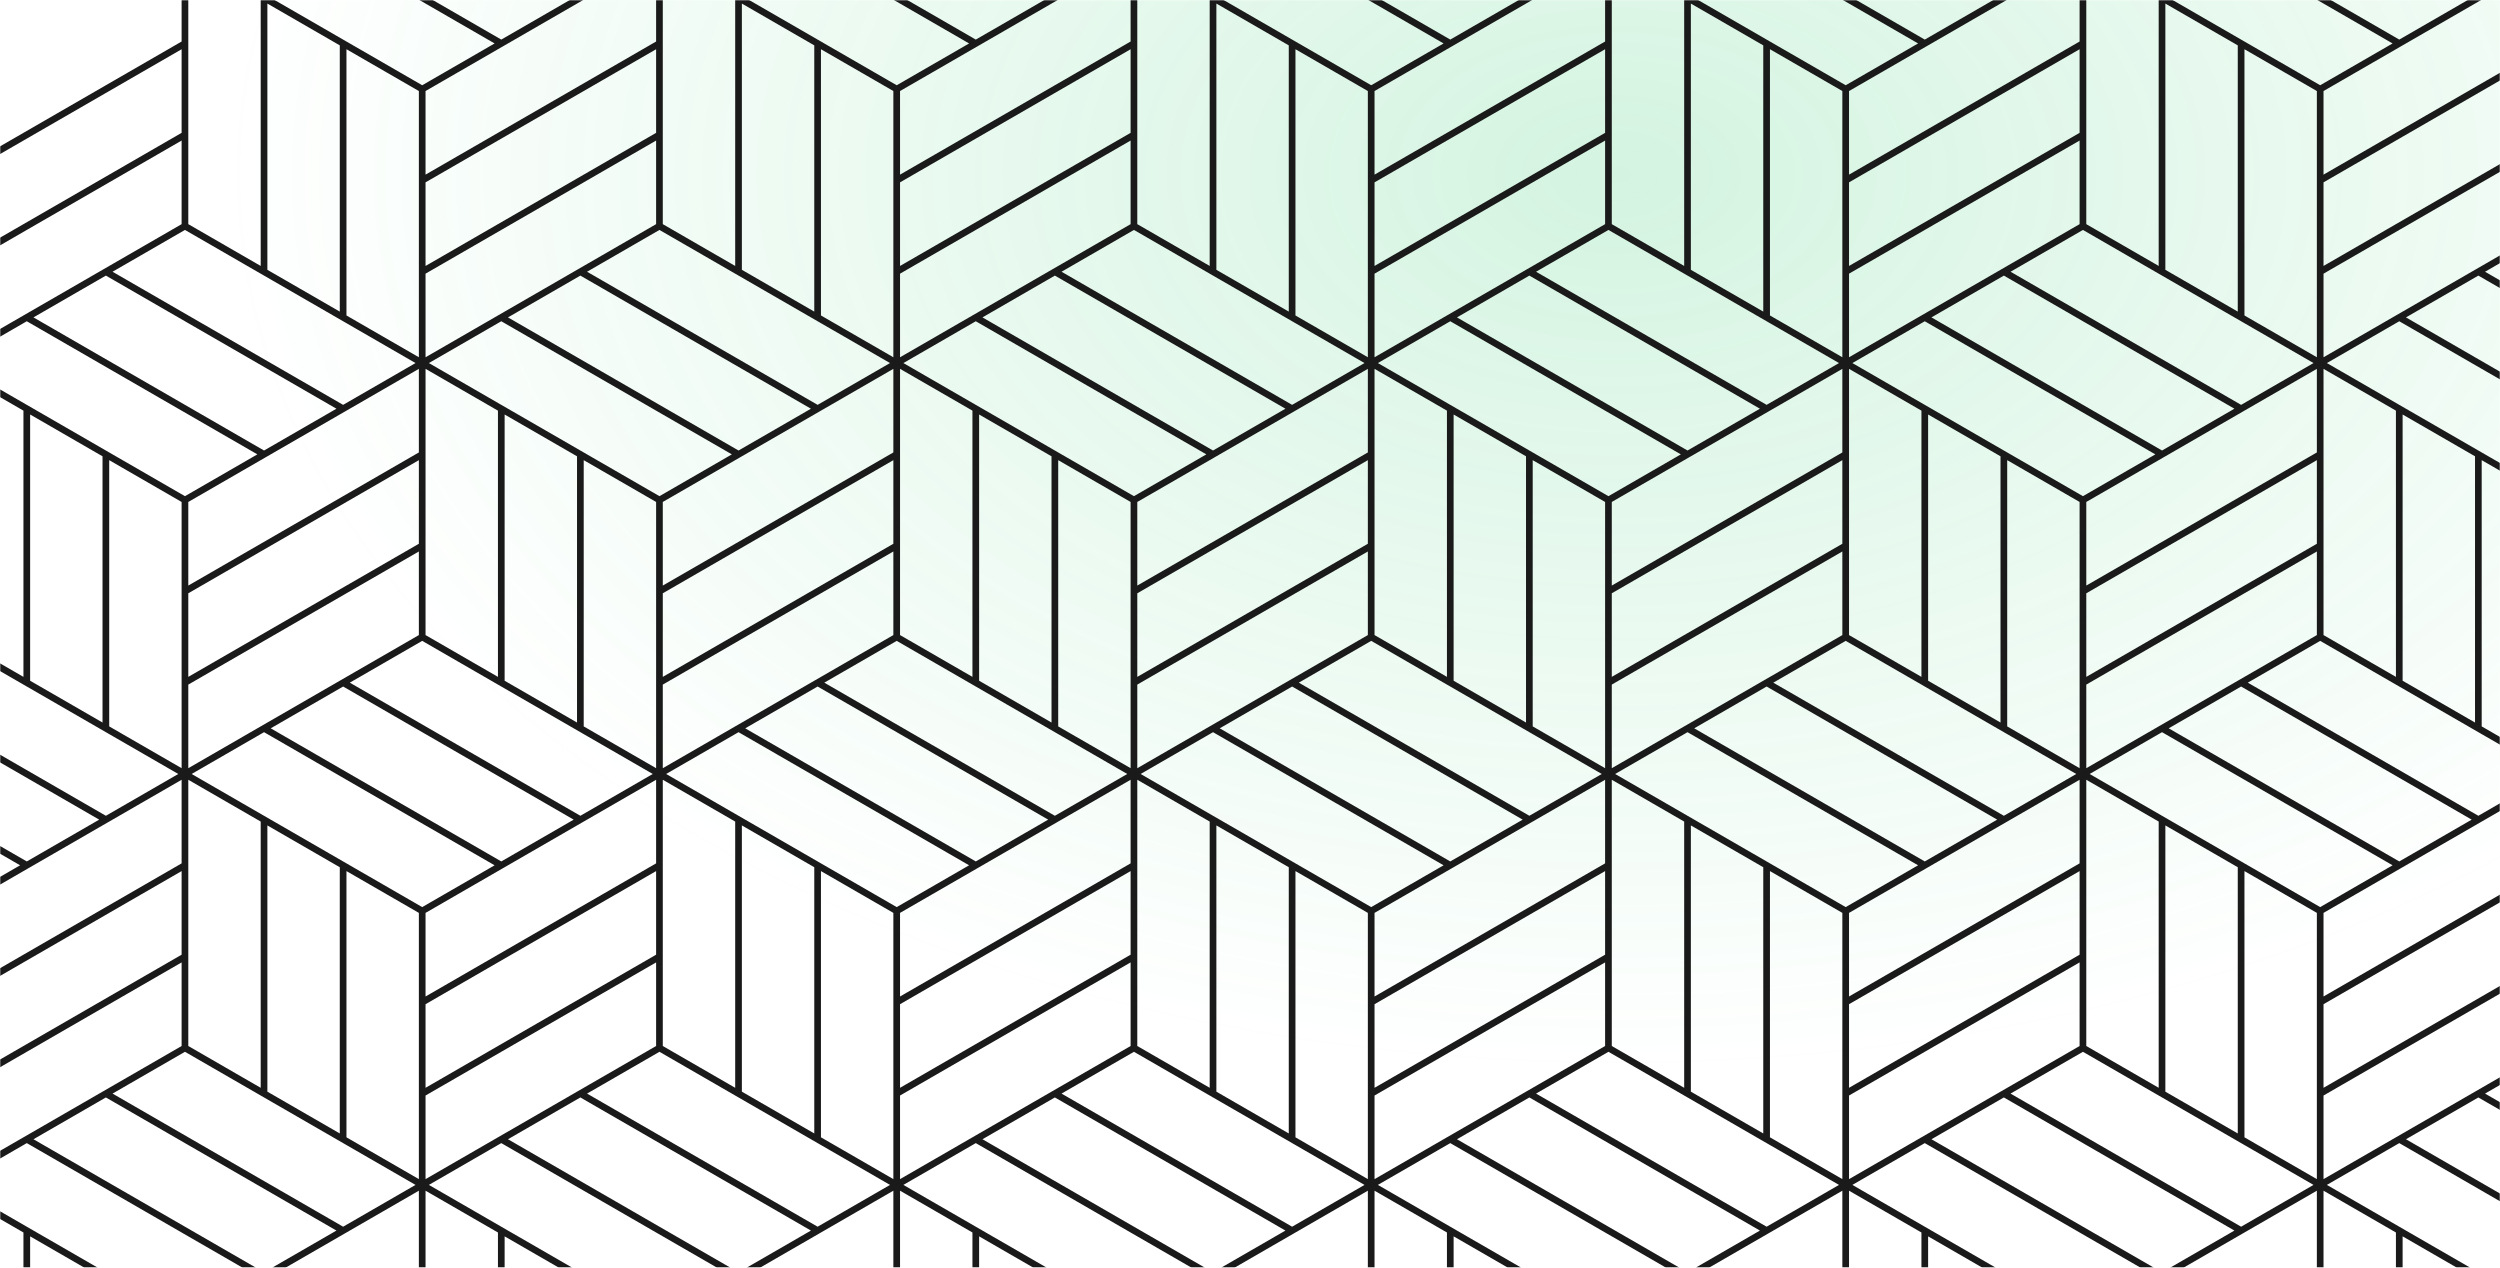 <svg width="1203" height="610" viewBox="0 0 1203 610" fill="none" xmlns="http://www.w3.org/2000/svg">
<mask id="mask0_1740_1074" style="mask-type:alpha" maskUnits="userSpaceOnUse" x="0" y="0" width="1203" height="610">
<rect width="1203" height="610" fill="#D9D9D9"/>
</mask>
<g mask="url(#mask0_1740_1074)">
<ellipse cx="779.5" cy="66.5" rx="703.5" ry="449.5" fill="url(#paint0_radial_1740_1074)" fill-opacity="0.2"/>
<path d="M315.719 23.691V63.92L204.772 127.974V87.748L315.719 23.691ZM356.991 1.72L391.829 21.835V149.944L356.991 129.833V1.72ZM544.047 23.691V63.92L433.1 127.974V87.748L544.047 23.691ZM585.319 1.72L620.155 21.835V149.944L585.319 129.833V1.72ZM772.375 23.691V63.92L661.427 127.974V87.748L772.375 23.691ZM813.646 1.72L848.484 21.835V149.944L813.646 129.833V1.72ZM1000.7 23.691V63.92L889.754 127.974V87.748L1000.7 23.691ZM1041.97 1.72L1076.81 21.835V149.944L1041.97 129.833V1.72ZM1190.98 347.683L1156.14 327.568V199.459L1190.98 219.573V347.683ZM1189.37 394.411L1154.53 414.524L1043.58 350.468L1078.42 330.355L1189.37 394.411ZM1190.98 743.154L1156.14 723.046V594.935L1190.98 615.048V743.154ZM1189.37 789.881L1154.53 810.004L1043.58 745.94L1078.42 725.831L1189.37 789.881ZM1152.92 988.553V1116.67L1118.08 1096.54V968.445L1152.92 988.553ZM1190.98 1138.64L1156.14 1118.53V990.415L1190.98 1010.52V1138.64ZM964.255 1183.5L853.308 1119.45L888.147 1099.33L999.095 1163.39L964.255 1183.5ZM735.928 1183.5L624.982 1119.45L659.818 1099.33L770.767 1163.39L735.928 1183.5ZM507.6 1183.5L396.653 1119.45L431.491 1099.33L542.438 1163.39L507.6 1183.5ZM279.272 1183.5L168.325 1119.45L203.163 1099.33L314.111 1163.39L279.272 1183.5ZM14.499 990.415L49.337 1010.52V1138.64L14.499 1118.53V990.415ZM16.106 943.689L50.944 923.565L161.893 987.63L127.055 1007.74L16.106 943.689ZM14.499 594.935L49.337 615.048V743.154L14.499 723.046V594.935ZM16.108 548.206L50.944 528.094L161.893 592.148L127.055 612.263L16.108 548.206ZM14.499 199.459L49.337 219.573V347.683L14.499 327.568V199.459ZM16.108 152.731L50.944 132.618L161.893 196.674L127.055 216.785L16.108 152.731ZM128.663 1.72L163.5 21.835V149.944L128.663 129.833V1.72ZM315.719 107.861L204.772 171.915V131.689L315.719 67.633V107.861ZM428.275 174.703L393.437 194.815L282.49 130.761L317.328 110.648L399.512 158.095L428.275 174.703ZM429.883 171.915L401.119 155.31L395.045 151.803V23.691L429.883 43.805V171.915ZM544.047 107.861L433.1 171.915V131.689L544.047 67.633V107.861ZM656.603 174.703L621.764 194.815L510.817 130.761L545.656 110.648L627.408 157.846L656.603 174.703ZM658.211 171.915L629.017 155.061L623.373 151.803V23.691L658.211 43.805V171.915ZM772.375 107.861L661.427 171.915V131.689L772.375 67.633V107.861ZM884.93 174.703L850.093 194.815L739.146 130.761L773.983 110.648L855.736 157.846L884.93 174.703ZM886.538 171.915L857.344 155.061L851.701 151.803V23.691L886.538 43.805V171.915ZM1000.7 107.861L889.754 171.915V131.689L1000.7 67.633V107.861ZM1113.26 174.703L1078.42 194.815L967.473 130.761L1002.31 110.648L1084.93 158.348L1113.26 174.703ZM1114.87 171.915L1086.54 155.563L1080.03 151.803V23.691L1114.87 43.805V171.915ZM1118.08 305.598V177.489L1152.92 197.602V325.711L1118.08 305.598ZM1116.47 436.494L1005.53 372.439L1040.37 352.327L1151.31 416.381L1116.47 436.494ZM1114.87 567.392L1086.54 551.039L1080.03 547.278V419.168L1114.87 439.281V567.392ZM1118.08 701.075V572.964L1152.92 593.077V721.184L1118.08 701.075ZM1116.47 831.975L1005.53 767.91L1040.37 747.802L1151.31 811.851L1116.47 831.975ZM1114.87 962.874L1080.03 942.751V814.636L1114.87 834.76V962.874ZM52.553 1140.5V1012.39L87.392 1032.49V1160.61L52.553 1140.5ZM89 901.595L199.947 965.66L165.109 985.768L54.162 921.719L89 901.595ZM125.446 790.819V918.933L90.608 898.81V770.695L125.446 790.819ZM89 506.124L170.753 553.322L199.947 570.177L165.109 590.291L54.162 526.235L89 506.124ZM90.608 375.226L125.446 395.34V523.45L90.608 503.337V375.226ZM89 110.648L170.753 157.846L199.947 174.703L165.109 194.815L54.162 130.761L89 110.648ZM201.556 171.915L172.361 155.061L166.717 151.803V23.691L201.556 43.805V171.915ZM355.381 216.785L244.435 152.731L279.273 132.618L390.22 196.674L355.381 216.785ZM583.71 216.785L472.763 152.731L507.601 132.618L618.548 196.674L583.71 216.785ZM812.038 216.785L701.09 152.731L735.928 132.618L846.875 196.674L812.038 216.785ZM1040.37 216.785L929.418 152.731L964.257 132.618L1075.2 196.674L1040.37 216.785ZM1003.92 329.427L1114.87 265.372V305.598L1003.92 369.654V329.427ZM1038.76 523.45L1003.92 503.337V375.226L1038.76 395.34V523.45ZM1041.97 525.307V397.198L1076.81 417.311V545.422L1041.97 525.307ZM1113.26 570.177L1078.42 590.291L967.473 526.235L1002.31 506.124L1084.93 553.824L1113.26 570.177ZM1114.87 613.19L1003.92 677.243V637.018L1041.16 615.52L1041.16 615.519L1079.21 593.55L1079.21 593.548L1114.87 572.964V613.19ZM1003.92 724.908L1114.87 660.848V701.075L1003.92 765.125V724.908ZM1038.76 918.933L1003.92 898.81V770.695L1038.76 790.819V918.933ZM1041.97 920.78V792.666L1076.81 812.79V940.903L1041.97 920.78ZM1114.87 1008.66L1003.92 1072.73V1032.49L1041.16 1011H1041.16L1079.21 989.03H1079.21L1114.87 968.445V1008.66ZM965.864 1012.39L1000.7 1032.49V1160.61L965.864 1140.5V1012.39ZM927.81 1118.53V990.415L962.647 1010.52V1138.64L927.81 1118.53ZM775.591 1120.38L886.538 1056.33V1096.54L775.591 1160.61V1120.38ZM737.537 1012.39L772.375 1032.49V1160.61L737.537 1140.5V1012.39ZM699.481 1118.53V990.415L734.32 1010.52V1138.64L699.481 1118.53ZM547.263 1120.38L658.211 1056.33V1096.54L547.263 1160.61V1120.38ZM509.209 1012.39L544.047 1032.49V1160.61L509.209 1140.5V1012.39ZM471.154 1118.53V990.415L505.993 1010.52V1138.64L471.154 1118.53ZM318.936 1120.38L429.883 1056.33V1096.54L318.936 1160.61V1120.38ZM280.881 1012.39L315.719 1032.49V1160.61L280.881 1140.5V1012.39ZM242.826 1118.53V990.415L277.664 1010.52V1138.64L242.826 1118.53ZM90.608 1120.38L201.556 1056.33V1096.54L90.608 1160.61V1120.38ZM201.556 1052.6L90.608 1116.67V1076.44L201.556 1012.39V1052.6ZM163.5 812.79V940.903L128.663 920.78V792.666L163.5 812.79ZM127.055 747.802L238.001 811.851L203.163 831.975L92.216 767.91L127.055 747.802ZM90.608 724.908L201.556 660.848V701.075L90.608 765.125V724.908ZM201.556 657.131L90.608 721.184V680.967L201.556 616.907V657.131ZM166.717 547.278V419.168L201.556 439.281V567.392L172.361 550.537L166.717 547.278ZM163.5 417.311V545.422L128.663 525.307V397.198L163.5 417.311ZM127.055 352.327L238.001 416.381L203.163 436.494L92.216 372.439L127.055 352.327ZM90.608 329.427L201.556 265.372V305.598L90.608 369.654V329.427ZM201.556 261.656L90.608 325.711V285.486L201.556 221.429V261.656ZM429.883 261.656L318.936 325.711V285.486L429.883 221.429V261.656ZM658.211 261.656L547.263 325.711V285.486L658.211 221.429V261.656ZM886.538 261.656L775.591 325.711V285.486L886.538 221.429V261.656ZM965.864 349.54V221.429L1000.7 241.544V369.654L971.508 352.799L965.864 349.54ZM1002.31 634.233L891.363 570.177L920.557 553.322L926.201 550.065L1037.15 614.12L1002.31 634.233ZM965.864 745.016V616.907L1000.7 637.018V765.125L971.508 748.278L965.864 745.016ZM889.754 968.445L924.594 988.553V1116.67L889.754 1096.54V968.445ZM775.591 1076.44L886.538 1012.39V1052.6L775.591 1116.67V1076.44ZM775.591 1032.49L812.828 1011H812.832L850.884 989.03H850.885L886.538 968.445V1008.66L775.591 1072.73V1032.49ZM661.427 968.445L696.266 988.553V1116.67L661.427 1096.54V968.445ZM547.263 1076.44L658.211 1012.39V1052.6L547.263 1116.67V1076.44ZM547.263 1032.49L584.499 1011H584.504L622.557 989.03H622.558L658.211 968.445V1008.66L547.263 1072.73V1032.49ZM433.1 968.445L467.938 988.553V1116.67L433.1 1096.54V968.445ZM318.936 1076.44L429.883 1012.39V1052.6L318.936 1116.67V1076.44ZM318.936 1032.49L356.173 1011H356.176L394.229 989.03H394.23L429.883 968.445V1008.66L318.936 1072.73V1032.49ZM204.772 968.445L239.61 988.553V1116.67L204.772 1096.54V968.445ZM242.01 813.251L280.064 791.281H280.066L315.719 770.695V810.928L204.772 874.992V834.76L242.01 813.251ZM165.109 725.831L276.057 789.881L241.218 810.004L130.272 745.94L165.109 725.831ZM239.61 593.077V721.184L204.772 701.075V572.964L239.61 593.077ZM204.772 527.165L315.719 463.109V503.337L204.772 567.392V527.165ZM242.01 417.781L280.064 395.811H280.066L315.719 375.226V415.452L204.772 479.509V439.281L242.01 417.781ZM165.109 330.355L276.057 394.411L241.218 414.524L130.272 350.468L165.109 330.355ZM239.61 325.711L204.772 305.598V177.489L239.61 197.602V325.711ZM277.664 347.683L242.826 327.568V199.459L277.664 219.573V347.683ZM315.719 369.654L286.956 353.048L280.881 349.54V221.429L315.719 241.544V369.654ZM429.883 305.598L318.936 369.654V329.427L429.883 265.372V305.598ZM467.938 325.711L433.1 305.598V177.489L467.938 197.602V325.711ZM505.993 347.683L471.154 327.568V199.459L505.993 219.573V347.683ZM544.047 369.654L515.284 353.048L509.209 349.54V221.429L544.047 241.544V369.654ZM658.211 305.598L547.263 369.654V329.427L658.211 265.372V305.598ZM696.266 325.711L661.427 305.598V177.489L696.266 197.602V325.711ZM734.32 347.683L699.481 327.568V199.459L734.32 219.573V347.683ZM772.375 369.654L744.049 353.301L737.537 349.54V221.429L772.375 241.544V369.654ZM886.538 305.598L775.591 369.654V329.427L886.538 265.372V305.598ZM924.594 325.711L889.754 305.598V177.489L924.594 197.602V325.711ZM927.81 327.568V199.459L962.647 219.573V347.683L927.81 327.568ZM964.257 392.553L853.308 328.498L888.147 308.385L999.095 372.439L964.257 392.553ZM1000.7 415.452L889.754 479.509V439.281L926.992 417.781H926.995L965.048 395.811H965.049L1000.7 375.226V415.452ZM889.754 567.392V527.165L1000.7 463.109V503.337L889.754 567.392ZM924.594 721.184L889.754 701.075V572.964L924.594 593.077V721.184ZM927.81 723.046V594.935L962.647 615.048V743.154L927.81 723.046ZM964.257 788.034L853.308 723.969L888.147 703.861L999.095 767.91L964.257 788.034ZM1000.7 810.928L889.754 874.992V834.76L926.992 813.251H926.995L965.048 791.281H965.049L1000.7 770.695V810.928ZM889.754 962.874V922.642L1000.7 858.592V898.81L889.754 962.874ZM204.772 922.642L315.719 858.592V898.81L204.772 962.874V922.642ZM315.719 854.869L204.772 918.933V878.701L315.719 814.636V854.869ZM277.664 615.048V743.154L242.826 723.046V594.935L277.664 615.048ZM235.143 553.572L241.218 550.065L352.165 614.12L317.328 634.233L206.38 570.177L235.143 553.572ZM888.147 436.494L777.2 372.439L812.038 352.327L922.985 416.381L888.147 436.494ZM888.147 831.975L777.2 767.91L812.038 747.802L922.985 811.851L888.147 831.975ZM353.774 790.819V918.933L318.936 898.81V770.695L353.774 790.819ZM356.174 615.52H356.175L394.228 593.55C394.229 593.548 394.23 593.548 394.23 593.548L429.883 572.964V613.19L318.936 677.243V637.018L356.174 615.52ZM279.273 528.094L390.22 592.148L355.381 612.263L244.435 548.206L279.273 528.094ZM318.936 375.226L353.774 395.34V523.45L318.936 503.337V375.226ZM355.381 352.327L466.329 416.381L431.491 436.494L320.543 372.439L355.381 352.327ZM507.601 392.553L396.653 328.498L431.491 308.385L542.438 372.439L507.601 392.553ZM583.71 352.327L694.657 416.381L659.818 436.494L548.872 372.439L583.71 352.327ZM735.928 392.553L624.982 328.498L659.818 308.385L770.767 372.439L735.928 392.553ZM810.43 523.45L775.591 503.337V375.226L810.43 395.34V523.45ZM848.484 545.422L813.646 525.307V397.198L848.484 417.311V545.422ZM886.538 567.392L857.344 550.537L851.701 547.278V419.168L886.538 439.281V567.392ZM886.538 613.19L775.591 677.243V637.018L812.828 615.52C812.828 615.52 812.829 615.52 812.831 615.519L850.884 593.55L850.885 593.548L886.538 572.964V613.19ZM886.538 701.075L775.591 765.125V724.908L886.538 660.848V701.075ZM623.373 814.636L658.211 834.76V962.874L623.373 942.751V814.636ZM585.319 792.666L620.155 812.79V940.903L585.319 920.78V792.666ZM547.263 770.695L582.101 790.819V918.933L547.263 898.81V770.695ZM395.045 814.636L429.883 834.76V962.874L395.045 942.751V814.636ZM391.829 812.79V940.903L356.991 920.78V792.666L391.829 812.79ZM355.381 747.802L466.329 811.851L431.491 831.975L320.543 767.91L355.381 747.802ZM318.936 724.908L429.883 660.848V701.075L318.936 765.125V724.908ZM429.883 657.131L318.936 721.184V680.967L429.883 616.907V657.131ZM429.883 567.392L401.119 550.786L395.045 547.278V419.168L429.883 439.281V567.392ZM582.101 523.45L547.263 503.337V375.226L582.101 395.34V523.45ZM620.155 545.422L585.319 525.307V397.198L620.155 417.311V545.422ZM658.211 567.392L629.017 550.537L623.373 547.278V419.168L658.211 439.281V567.392ZM773.983 634.233L663.036 570.177L691.36 553.824L697.874 550.065L808.821 614.12L773.983 634.233ZM772.375 810.928L661.427 874.992V834.76L698.665 813.251H698.667L736.719 791.281H736.721L772.375 770.695V810.928ZM661.427 878.701L772.375 814.636V854.869L661.427 918.933V878.701ZM393.437 725.831L504.384 789.881L469.546 810.004L358.6 745.94L393.437 725.831ZM467.938 593.077V721.184L433.1 701.075V572.964L467.938 593.077ZM544.047 459.394L433.1 523.45V483.222L544.047 419.168V459.394ZM656.603 570.177L621.764 590.291L510.817 526.235L545.656 506.124L627.408 553.322L656.603 570.177ZM772.375 459.394L661.427 523.45V483.222L772.375 419.168V459.394ZM772.375 503.337L661.427 567.392V527.165L772.375 463.109V503.337ZM696.266 721.184L661.427 701.075V572.964L696.266 593.077V721.184ZM734.32 743.154L699.481 723.046V594.935L734.32 615.048V743.154ZM772.375 765.125L744.049 748.77L737.537 745.016V616.907L772.375 637.018V765.125ZM505.993 615.048V743.154L471.154 723.046V594.935L505.993 615.048ZM463.472 553.572L469.547 550.065L580.493 614.12L545.656 634.233L434.708 570.177L463.472 553.572ZM583.71 612.263L472.763 548.206L507.601 528.094L618.548 592.148L583.71 612.263ZM547.263 724.908L658.211 660.848V701.075L547.263 765.125V724.908ZM658.211 657.131L547.263 721.184V680.967L658.211 616.907V657.131ZM509.209 745.016V616.907L544.047 637.018V765.125L515.284 748.517L509.209 745.016ZM622.558 593.548L658.211 572.964V613.19L547.263 677.243V637.018L584.501 615.52H584.502L622.557 593.55L622.558 593.548ZM433.1 527.165L544.047 463.109V503.337L433.1 567.392V527.165ZM507.601 788.034L396.653 723.969L431.491 703.861L542.438 767.91L507.601 788.034ZM697.874 810.004L586.926 745.94L621.764 725.831L732.711 789.881L697.874 810.004ZM735.928 788.034L624.982 723.969L659.818 703.861L770.767 767.91L735.928 788.034ZM544.047 810.928L433.1 874.992V834.76L470.337 813.251H470.339L508.392 791.281H508.394L544.047 770.695V810.928ZM433.1 878.701L544.047 814.636V854.869L433.1 918.933V878.701ZM548.872 767.91L583.71 747.802L694.657 811.851L659.818 831.975L548.872 767.91ZM886.538 657.131L775.591 721.184V680.967L886.538 616.907V657.131ZM812.038 612.263L701.09 548.206L735.928 528.094L846.875 592.148L812.038 612.263ZM884.93 570.177L850.093 590.291L739.146 526.235L773.983 506.124L855.736 553.322L884.93 570.177ZM698.665 417.781H698.667L736.719 395.811L736.721 395.809L772.375 375.226V415.452L661.427 479.509V439.281L698.665 417.781ZM697.874 414.524L586.926 350.468L621.764 330.355L732.711 394.411L697.874 414.524ZM470.337 417.781H470.339L508.392 395.811L508.394 395.809L544.047 375.226V415.452L433.1 479.509V439.281L470.337 417.781ZM469.546 414.524L358.6 350.468L393.437 330.355L504.384 394.411L469.546 414.524ZM391.829 417.311V545.422L356.991 525.307V397.198L391.829 417.311ZM393.437 590.291L282.49 526.235L317.328 506.124L399.512 553.572L428.275 570.177L393.437 590.291ZM544.047 898.81L433.1 962.874V922.642L544.047 858.592V898.81ZM772.375 898.81L661.427 962.874V922.642L772.375 858.592V898.81ZM810.43 918.933L775.591 898.81V770.695L810.43 790.819V918.933ZM848.484 940.903L813.646 920.78V792.666L848.484 812.79V940.903ZM886.538 834.76V962.874L851.701 942.751V814.636L886.538 834.76ZM280.881 745.016V616.907L315.719 637.018V765.125L286.956 748.517L280.881 745.016ZM1000.7 854.869L889.754 918.933V878.701L1000.7 814.636V854.869ZM926.201 810.004L815.254 745.94L850.093 725.831L961.039 789.881L926.201 810.004ZM1000.7 459.394L889.754 523.45V483.222L1000.7 419.168V459.394ZM926.201 414.524L815.254 350.468L850.093 330.355L961.039 394.411L926.201 414.524ZM279.273 392.553L168.326 328.498L203.163 308.385L314.111 372.439L279.273 392.553ZM204.772 483.222L315.719 419.168V459.394L204.772 523.45V483.222ZM279.273 788.034L168.326 723.969L203.163 703.861L314.111 767.91L279.273 788.034ZM355.381 1007.74L244.435 943.689L279.273 923.565L390.221 987.63L355.381 1007.74ZM393.437 985.768L282.489 921.719L317.328 901.595L428.275 965.66L393.437 985.768ZM583.71 1007.74L472.763 943.689L507.6 923.565L618.548 987.63L583.71 1007.74ZM621.764 985.768L510.817 921.719L545.656 901.595L656.603 965.66L621.764 985.768ZM812.038 1007.74L701.09 943.689L735.928 923.565L846.875 987.63L812.038 1007.74ZM850.093 985.768L739.144 921.719L773.983 901.595L884.93 965.66L850.093 985.768ZM201.556 834.76V962.874L166.717 942.751V814.636L201.556 834.76ZM206.38 965.66L241.218 945.536L352.166 1009.6L317.328 1029.71L206.38 965.66ZM434.708 965.66L469.547 945.536L580.494 1009.6L545.656 1029.71L434.708 965.66ZM663.036 965.66L697.874 945.536L808.823 1009.6L773.983 1029.71L663.036 965.66ZM1002.31 1029.71L891.363 965.66L926.201 945.536L1037.15 1009.6L1002.31 1029.71ZM1114.87 1052.6L1003.92 1116.67V1076.44L1114.87 1012.39V1052.6ZM1040.37 1007.74L929.418 943.689L964.257 923.565L1075.2 987.63L1040.37 1007.74ZM1078.42 985.768L967.473 921.719L1002.31 901.595L1113.26 965.66L1078.42 985.768ZM1114.87 657.131L1003.92 721.184V680.967L1114.87 616.907V657.131ZM1040.37 612.263L929.418 548.206L964.257 528.094L1075.2 592.148L1040.37 612.263ZM1114.87 261.656L1003.92 325.711V285.486L1114.87 221.429V261.656ZM920.557 157.846L926.201 154.589L1037.15 218.644L1002.31 238.757L891.363 174.703L920.557 157.846ZM691.36 158.348L697.874 154.589L808.821 218.644L773.983 238.757L663.036 174.703L691.36 158.348ZM463.472 158.095L469.547 154.589L580.493 218.644L545.656 238.757L434.708 174.703L463.472 158.095ZM235.143 158.095L241.218 154.589L352.165 218.644L317.328 238.757L206.38 174.703L235.143 158.095ZM1114.87 1096.54L1003.92 1160.61V1120.38L1114.87 1056.33V1096.54ZM1079.21 198.072L1114.87 177.489V217.715L1003.92 281.77V241.544L1041.16 220.043H1041.16L1079.21 198.072H1079.21ZM850.885 198.072L886.538 177.489V217.715L775.591 281.77V241.544L812.828 220.044C812.829 220.043 812.831 220.043 812.831 220.043L850.884 198.072H850.885ZM622.558 198.072L658.211 177.489V217.715L547.263 281.77V241.544L584.501 220.043H584.502L622.557 198.072H622.558ZM394.23 198.072L429.883 177.489V217.715L318.936 281.77V241.544L356.174 220.043H356.175L394.228 198.072H394.23ZM127.845 220.043H127.847L165.901 198.072H165.903L201.556 177.489V217.715L90.608 281.77V241.544L127.845 220.043ZM52.553 349.54V221.429L87.392 241.544V369.654L58.627 353.048L52.553 349.54ZM127.845 615.52L127.847 615.519L165.901 593.55L165.903 593.548L201.556 572.964V613.19L90.608 677.243V637.018L127.845 615.52ZM52.553 745.016V616.907L87.392 637.018V765.125L58.627 748.517L52.553 745.016ZM127.845 1011H127.848L165.901 989.03L201.556 968.445V1008.66L90.608 1072.73V1032.49L127.845 1011ZM204.772 43.805L242.01 22.305L242.011 22.304L280.064 0.335L280.066 0.333L280.644 0H274.211L241.218 19.049L208.226 0H201.793L238.001 20.907L203.163 41.02L132.116 0H125.446V127.974L90.608 107.861V0H87.392V19.977L0 70.434V74.147L87.392 23.691V63.92L0 114.375V118.088L87.392 67.633V107.861L0 158.317V162.03L6.816 158.095L12.892 154.589L123.837 218.644L89 238.757L0 187.373V191.089L11.282 197.602V325.711L0 319.199V322.912L85.783 372.439L50.944 392.553L0 363.14V366.855L47.729 394.411L12.89 414.524L0 407.082V410.796L9.673 416.381L0 421.966V425.682L13.683 417.781L51.737 395.811L51.739 395.809L87.392 375.226V415.452L0 465.908V469.623L87.392 419.168V459.394L0 509.849V513.565L87.392 463.109V503.337L0 553.791V557.508L6.816 553.572L12.892 550.065L123.837 614.12L89 634.233L0 582.849V586.564L11.282 593.077V721.184L0 714.675V718.383L85.783 767.91L50.944 788.034L0 758.616V762.324L47.729 789.881L12.89 810.004L0 802.557V806.281L9.673 811.851L0 817.437V821.161L13.683 813.251L51.737 791.281H51.739L87.392 770.695V810.928L0 861.378V865.102L87.392 814.636V854.869L0 905.334V909.042L87.392 858.592V898.81L0 949.275V952.983L12.892 945.536L123.837 1009.6L89 1029.71L0 978.32V982.044L11.282 988.553V1116.67L0 1110.16V1113.87L85.783 1163.39L50.944 1183.5L0 1154.1V1157.81L47.729 1185.36L17.174 1203H23.607L51.734 1186.76C51.737 1186.76 51.739 1186.76 51.742 1186.76L87.392 1166.18V1203H90.608V1166.18L125.446 1186.29V1203H128.663V1188.15L154.392 1203H160.823L92.216 1163.39L127.055 1143.29L230.5 1203H236.934L130.27 1141.42L165.109 1121.31L276.057 1185.36L245.503 1203H251.936L280.061 1186.76C280.064 1186.76 280.066 1186.76 280.069 1186.76L315.719 1166.18V1203H318.936V1166.18L353.774 1186.29V1203H356.991V1188.15L382.72 1203H389.152L320.543 1163.39L355.381 1143.29L458.828 1203H465.261L358.598 1141.42L393.436 1121.31L504.385 1185.36L473.831 1203H480.264L508.389 1186.76C508.389 1186.76 508.394 1186.76 508.396 1186.76L544.047 1166.18V1203H547.263V1166.18L582.101 1186.29V1203H585.319V1188.15L611.047 1203H617.48L548.872 1163.39L583.71 1143.29L687.156 1203H693.589L586.926 1141.42L621.764 1121.31L732.711 1185.36L702.158 1203H708.591L736.716 1186.76C736.719 1186.76 736.724 1186.76 736.724 1186.76L772.375 1166.18V1203H775.591V1166.18L810.43 1186.29V1203H813.646V1188.15L839.375 1203H845.807L777.2 1163.39L812.038 1143.29L915.484 1203H921.916L815.253 1141.42L850.093 1121.31L961.039 1185.36L930.486 1203H936.92L965.045 1186.76C965.045 1186.76 965.049 1186.76 965.052 1186.76L1000.7 1166.18V1203H1003.92V1166.18L1038.76 1186.29V1203H1041.97V1188.15L1067.7 1203H1074.14L1005.53 1163.39L1040.37 1143.29L1143.81 1203H1150.24L1043.58 1141.42L1078.42 1121.31L1189.37 1185.36L1158.81 1203H1165.25L1193.37 1186.76C1193.37 1186.76 1193.38 1186.76 1193.38 1186.76L1203 1181.21V1177.5L1192.58 1183.5L1081.64 1119.45L1116.47 1099.33L1203 1149.29V1145.58L1194.19 1140.5V1012.39L1203 1017.46V1013.76L1119.69 965.66L1154.53 945.536L1203 973.524V969.815L1157.75 943.689L1192.58 923.565L1203 929.583V925.874L1195.8 921.719L1203 917.562V913.839L1118.08 962.874V922.642L1203 873.607V869.898L1118.08 918.933V878.701L1203 829.666V825.957L1118.08 874.992V834.76L1155.32 813.251L1193.37 791.281H1193.38L1203 785.725V782.016L1192.58 788.034L1081.64 723.969L1116.47 703.861L1203 753.819V750.095L1199.83 748.278L1194.19 745.016V616.907L1203 621.992V618.276L1119.69 570.177L1148.89 553.322L1154.53 550.065L1203 578.05V574.335L1157.75 548.206L1192.58 528.094L1203 534.109V530.392L1195.8 526.235L1203 522.079V518.365L1118.08 567.392V527.165L1203 478.137V474.422L1118.08 523.45V483.222L1203 434.195V430.481L1118.08 479.509V439.281L1155.32 417.781L1193.37 395.811L1193.38 395.809L1203 390.254V386.539L1192.58 392.553L1081.64 328.498L1116.47 308.385L1203 358.341V354.626L1199.83 352.799L1194.19 349.54V221.429L1203 226.515V222.801L1119.69 174.703L1148.89 157.846L1154.53 154.589L1203 182.574V178.859L1157.75 152.731L1192.58 132.618L1203 138.631V134.918L1195.8 130.761L1203 126.603V122.889L1118.08 171.915V131.689L1203 82.661V78.946L1118.08 127.974V87.748L1203 38.72V35.004L1118.08 84.031V43.805L1155.32 22.305V22.304L1193.37 0.335L1193.38 0.333L1193.96 0H1187.52L1154.53 19.049L1121.54 0H1115.1L1151.31 20.907L1116.47 41.02L1045.43 0H1038.76V127.974L1003.92 107.861V0H1000.7V19.977L889.754 84.031V43.805L926.992 22.305C926.992 22.305 926.994 22.306 926.995 22.304L965.048 0.335L965.049 0.333L965.627 0H959.194L926.201 19.049L893.21 0H886.775L922.985 20.907L888.147 41.02L817.1 0H810.43V127.974L775.591 107.861V0H772.375V19.977L661.427 84.031V43.805L698.665 22.305L698.667 22.304L736.719 0.335L736.721 0.333L737.3 0H730.867L697.874 19.049L664.881 0H658.448L694.657 20.907L659.818 41.02L588.771 0H582.101V127.974L547.263 107.861V0H544.047V19.977L433.1 84.031V43.805L470.337 22.305L470.339 22.304L508.392 0.335L508.394 0.333L508.972 0H502.538L469.546 19.049L436.553 0H430.12L466.329 20.907L431.491 41.02L360.443 0H353.774V127.974L318.936 107.861V0H315.719V19.977L204.772 84.031V43.805Z" fill="#1A1A1A"/>
</g>
<defs>
<radialGradient id="paint0_radial_1740_1074" cx="0" cy="0" r="1" gradientUnits="userSpaceOnUse" gradientTransform="translate(779.5 83.91) rotate(90) scale(432.09 676.252)">
<stop stop-color="#28C667"/>
<stop offset="1" stop-color="#2BCD6C" stop-opacity="0"/>
</radialGradient>
</defs>
</svg>
